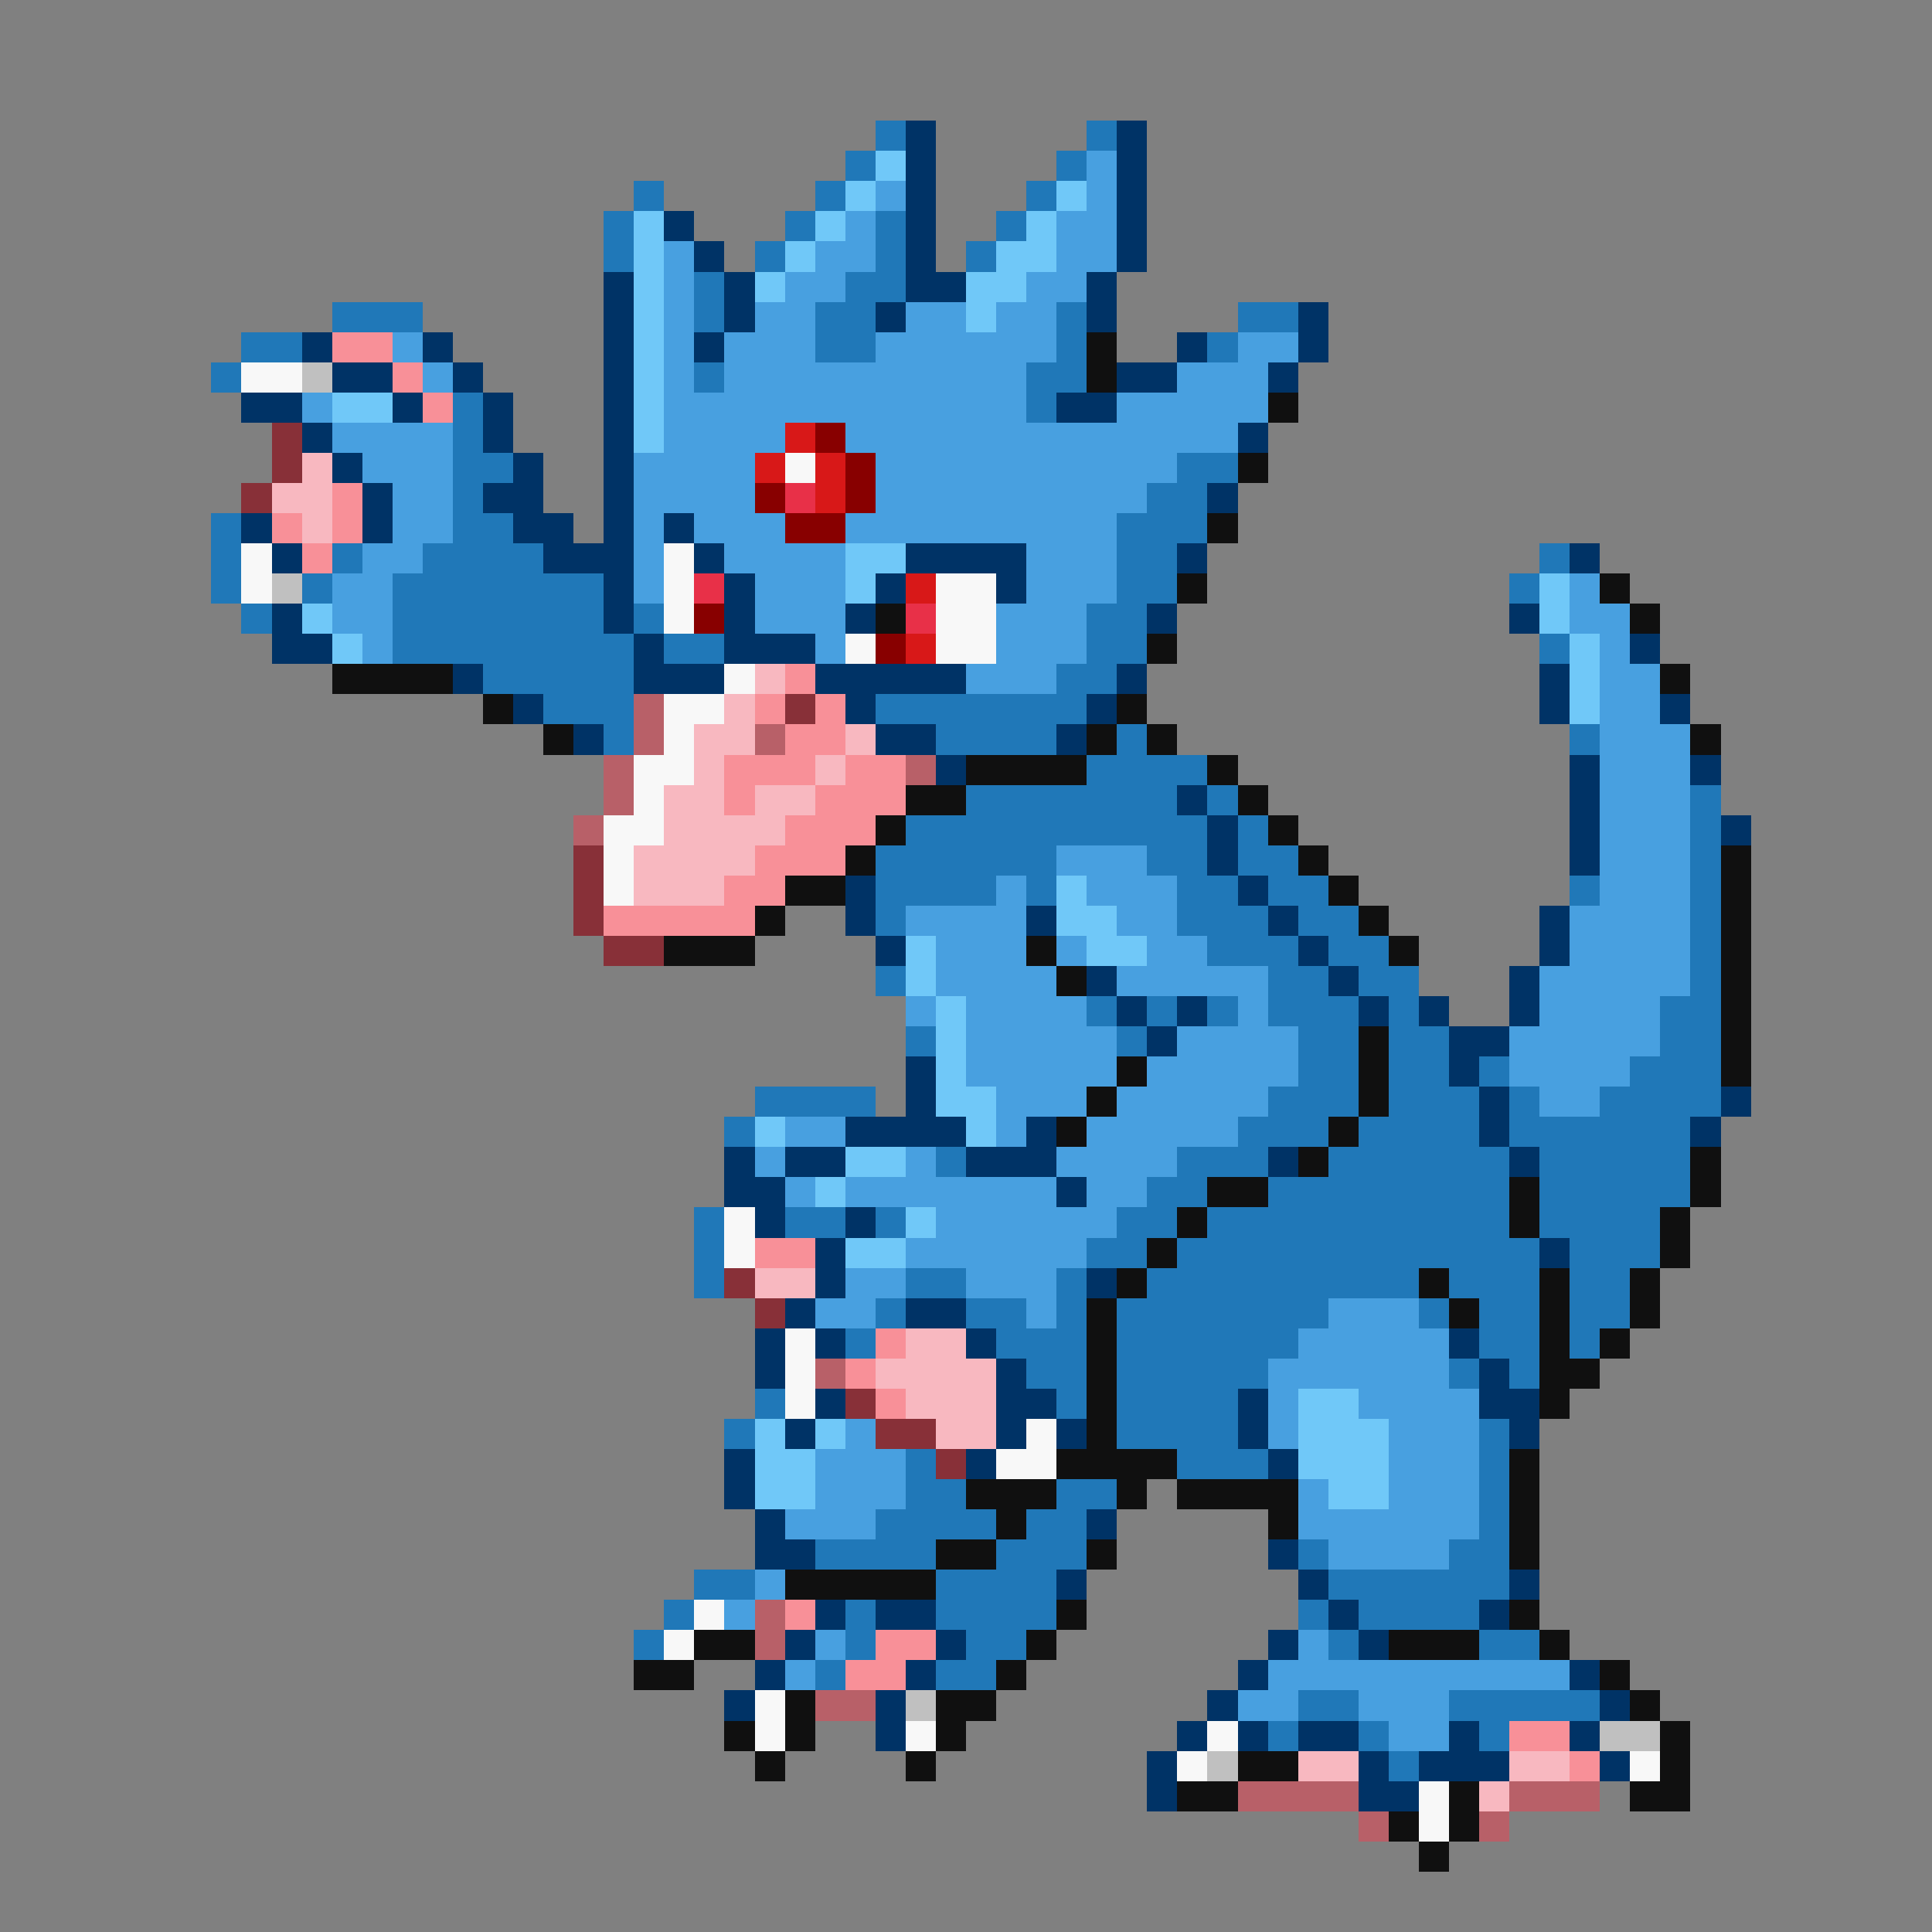 <svg xmlns="http://www.w3.org/2000/svg" viewBox="0 -0.5 64 64" shape-rendering="crispEdges">
<rect x="0" y="-0.5" width="64" height="64" fill="#808080" stroke="none"/>
<path stroke="#2078b8" d="M29 4h1M36 4h1M28 5h1M35 5h1M21 6h1M27 6h1M34 6h1M20 7h1M26 7h1M29 7h1M33 7h1M20 8h1M25 8h1M29 8h1M32 8h1M23 9h1M28 9h2M11 10h3M23 10h1M27 10h2M35 10h1M41 10h2M8 11h2M27 11h2M35 11h1M40 11h1M7 12h1M23 12h1M34 12h2M15 13h1M34 13h1M15 14h1M15 15h2M39 15h2M15 16h1M38 16h2M7 17h1M15 17h2M37 17h3M7 18h1M11 18h1M14 18h4M37 18h2M51 18h1M7 19h1M10 19h1M13 19h7M37 19h2M50 19h1M8 20h1M13 20h7M21 20h1M36 20h2M13 21h8M22 21h2M36 21h2M51 21h1M16 22h5M35 22h2M18 23h3M29 23h7M20 24h1M31 24h4M37 24h1M52 24h1M36 25h4M32 26h7M40 26h1M56 26h1M30 27h10M41 27h1M56 27h1M29 28h6M38 28h2M41 28h2M56 28h1M29 29h4M34 29h1M39 29h2M42 29h2M52 29h1M56 29h1M29 30h1M39 30h3M43 30h2M56 30h1M40 31h3M44 31h2M56 31h1M29 32h1M42 32h2M45 32h2M56 32h1M36 33h1M38 33h1M40 33h1M42 33h3M46 33h1M55 33h2M30 34h1M37 34h1M43 34h2M46 34h2M55 34h2M43 35h2M46 35h2M49 35h1M54 35h3M25 36h4M42 36h3M46 36h3M50 36h1M53 36h4M24 37h1M41 37h3M45 37h4M50 37h6M31 38h1M39 38h3M44 38h6M51 38h5M38 39h2M42 39h8M51 39h5M23 40h1M26 40h2M29 40h1M37 40h2M40 40h10M51 40h4M23 41h1M36 41h2M39 41h12M52 41h3M23 42h1M30 42h2M35 42h1M38 42h9M48 42h3M52 42h2M29 43h1M32 43h2M35 43h1M37 43h7M47 43h1M49 43h2M52 43h2M28 44h1M33 44h3M37 44h6M49 44h2M52 44h1M34 45h2M37 45h5M48 45h1M50 45h1M25 46h1M35 46h1M37 46h4M24 47h1M37 47h4M49 47h1M30 48h1M39 48h3M49 48h1M30 49h2M35 49h2M49 49h1M29 50h4M34 50h2M49 50h1M27 51h4M33 51h3M43 51h1M48 51h2M23 52h2M31 52h4M44 52h6M22 53h1M28 53h1M31 53h4M43 53h1M45 53h4M21 54h1M28 54h1M32 54h2M44 54h1M49 54h2M27 55h1M31 55h2M43 56h2M48 56h5M42 57h1M45 57h1M49 57h1M46 58h1" />
<path stroke="#003366" d="M30 4h1M37 4h1M30 5h1M37 5h1M30 6h1M37 6h1M22 7h1M30 7h1M37 7h1M23 8h1M30 8h1M37 8h1M20 9h1M24 9h1M30 9h2M36 9h1M20 10h1M24 10h1M29 10h1M36 10h1M43 10h1M10 11h1M14 11h1M20 11h1M23 11h1M39 11h1M43 11h1M11 12h2M15 12h1M20 12h1M37 12h2M42 12h1M8 13h2M13 13h1M16 13h1M20 13h1M35 13h2M10 14h1M16 14h1M20 14h1M41 14h1M11 15h1M17 15h1M20 15h1M12 16h1M16 16h2M20 16h1M40 16h1M8 17h1M12 17h1M17 17h2M20 17h1M22 17h1M9 18h1M18 18h3M23 18h1M30 18h4M39 18h1M52 18h1M20 19h1M24 19h1M29 19h1M33 19h1M9 20h1M20 20h1M24 20h1M28 20h1M38 20h1M50 20h1M9 21h2M21 21h1M24 21h3M54 21h1M15 22h1M21 22h3M27 22h5M37 22h1M51 22h1M17 23h1M28 23h1M36 23h1M51 23h1M55 23h1M19 24h1M29 24h2M35 24h1M31 25h1M52 25h1M56 25h1M39 26h1M52 26h1M40 27h1M52 27h1M57 27h1M40 28h1M52 28h1M28 29h1M41 29h1M28 30h1M34 30h1M42 30h1M51 30h1M29 31h1M43 31h1M51 31h1M36 32h1M44 32h1M50 32h1M37 33h1M39 33h1M45 33h1M47 33h1M50 33h1M38 34h1M48 34h2M30 35h1M48 35h1M30 36h1M49 36h1M57 36h1M28 37h4M34 37h1M49 37h1M56 37h1M24 38h1M26 38h2M32 38h3M42 38h1M50 38h1M24 39h2M35 39h1M25 40h1M28 40h1M27 41h1M51 41h1M27 42h1M36 42h1M26 43h1M30 43h2M25 44h1M27 44h1M32 44h1M48 44h1M25 45h1M33 45h1M49 45h1M27 46h1M33 46h2M41 46h1M49 46h2M26 47h1M33 47h1M35 47h1M41 47h1M50 47h1M24 48h1M32 48h1M42 48h1M24 49h1M25 50h1M36 50h1M25 51h2M42 51h1M35 52h1M43 52h1M50 52h1M27 53h1M29 53h2M44 53h1M49 53h1M26 54h1M31 54h1M42 54h1M45 54h1M25 55h1M30 55h1M41 55h1M52 55h1M24 56h1M29 56h1M40 56h1M53 56h1M29 57h1M39 57h1M41 57h1M43 57h2M48 57h1M52 57h1M38 58h1M45 58h1M47 58h3M53 58h1M38 59h1M45 59h2" />
<path stroke="#70c8f8" d="M29 5h1M28 6h1M35 6h1M21 7h1M27 7h1M34 7h1M21 8h1M26 8h1M33 8h2M21 9h1M25 9h1M32 9h2M21 10h1M32 10h1M21 11h1M21 12h1M11 13h2M21 13h1M21 14h1M28 18h2M28 19h1M51 19h1M10 20h1M51 20h1M11 21h1M52 21h1M52 22h1M52 23h1M35 29h1M35 30h2M30 31h1M36 31h2M30 32h1M31 33h1M31 34h1M31 35h1M31 36h2M25 37h1M32 37h1M28 38h2M27 39h1M30 40h1M28 41h2M43 46h2M25 47h1M27 47h1M43 47h3M25 48h2M43 48h3M25 49h2M44 49h2" />
<path stroke="#48a0e0" d="M36 5h1M29 6h1M36 6h1M28 7h1M35 7h2M22 8h1M27 8h2M35 8h2M22 9h1M26 9h2M34 9h2M22 10h1M25 10h2M30 10h2M33 10h2M13 11h1M22 11h1M24 11h3M29 11h6M41 11h2M14 12h1M22 12h1M24 12h10M39 12h3M10 13h1M22 13h12M37 13h5M11 14h4M22 14h4M28 14h13M12 15h3M21 15h4M29 15h10M13 16h2M21 16h4M29 16h9M13 17h2M21 17h1M23 17h3M28 17h9M12 18h2M21 18h1M24 18h4M34 18h3M11 19h2M21 19h1M25 19h3M34 19h3M52 19h1M11 20h2M25 20h3M33 20h3M52 20h2M12 21h1M27 21h1M33 21h3M53 21h1M32 22h3M53 22h2M53 23h2M53 24h3M53 25h3M53 26h3M53 27h3M35 28h3M53 28h3M33 29h1M36 29h3M53 29h3M30 30h4M37 30h2M52 30h4M31 31h3M35 31h1M38 31h2M52 31h4M31 32h4M37 32h5M51 32h5M30 33h1M32 33h4M41 33h1M51 33h4M32 34h5M39 34h4M50 34h5M32 35h5M38 35h5M50 35h4M33 36h3M37 36h5M51 36h2M26 37h2M33 37h1M36 37h5M25 38h1M30 38h1M35 38h4M26 39h1M28 39h7M36 39h2M31 40h6M30 41h6M28 42h2M32 42h3M27 43h2M34 43h1M44 43h3M43 44h5M42 45h6M42 46h1M45 46h4M28 47h1M42 47h1M46 47h3M27 48h3M46 48h3M27 49h3M43 49h1M46 49h3M26 50h3M43 50h6M44 51h4M25 52h1M24 53h1M27 54h1M43 54h1M26 55h1M42 55h10M41 56h2M45 56h3M46 57h2" />
<path stroke="#f89098" d="M11 11h2M13 12h1M14 13h1M11 16h1M9 17h1M11 17h1M10 18h1M26 22h1M25 23h1M27 23h1M26 24h2M24 25h3M28 25h2M24 26h1M27 26h3M26 27h3M25 28h3M24 29h2M20 30h5M25 41h2M29 44h1M28 45h1M29 46h1M26 53h1M29 54h2M28 55h2M50 57h2M52 58h1" />
<path stroke="#101010" d="M36 11h1M36 12h1M42 13h1M41 15h1M40 17h1M39 19h1M53 19h1M29 20h1M54 20h1M38 21h1M11 22h4M55 22h1M16 23h1M37 23h1M18 24h1M36 24h1M38 24h1M56 24h1M32 25h4M40 25h1M30 26h2M41 26h1M29 27h1M42 27h1M28 28h1M43 28h1M57 28h1M26 29h2M44 29h1M57 29h1M25 30h1M45 30h1M57 30h1M22 31h3M34 31h1M46 31h1M57 31h1M35 32h1M57 32h1M57 33h1M45 34h1M57 34h1M37 35h1M45 35h1M57 35h1M36 36h1M45 36h1M35 37h1M44 37h1M43 38h1M56 38h1M40 39h2M50 39h1M56 39h1M39 40h1M50 40h1M55 40h1M38 41h1M55 41h1M37 42h1M47 42h1M51 42h1M54 42h1M36 43h1M48 43h1M51 43h1M54 43h1M36 44h1M51 44h1M53 44h1M36 45h1M51 45h2M36 46h1M51 46h1M36 47h1M35 48h4M50 48h1M32 49h3M37 49h1M39 49h4M50 49h1M33 50h1M42 50h1M50 50h1M31 51h2M36 51h1M50 51h1M26 52h5M35 53h1M50 53h1M23 54h2M34 54h1M46 54h3M51 54h1M21 55h2M33 55h1M53 55h1M26 56h1M31 56h2M54 56h1M24 57h1M26 57h1M31 57h1M55 57h1M25 58h1M30 58h1M41 58h2M55 58h1M39 59h2M48 59h1M54 59h2M46 60h1M48 60h1M47 61h1" />
<path stroke="#f8f8f8" d="M8 12h2M26 15h1M8 18h1M22 18h1M8 19h1M22 19h1M31 19h2M22 20h1M31 20h2M28 21h1M31 21h2M24 22h1M22 23h2M22 24h1M21 25h2M21 26h1M20 27h2M20 28h1M20 29h1M24 40h1M24 41h1M26 44h1M26 45h1M26 46h1M34 47h1M33 48h2M23 53h1M22 54h1M25 56h1M25 57h1M30 57h1M40 57h1M39 58h1M54 58h1M47 59h1M47 60h1" />
<path stroke="#c0c0c0" d="M10 12h1M9 19h1M30 56h1M53 57h2M40 58h1" />
<path stroke="#883038" d="M9 14h1M9 15h1M8 16h1M26 23h1M19 28h1M19 29h1M19 30h1M20 31h2M24 42h1M25 43h1M28 46h1M29 47h2M31 48h1" />
<path stroke="#d81818" d="M26 14h1M25 15h1M27 15h1M27 16h1M30 19h1M30 21h1" />
<path stroke="#880000" d="M27 14h1M28 15h1M25 16h1M28 16h1M26 17h2M23 20h1M29 21h1" />
<path stroke="#f8b8c0" d="M10 15h1M9 16h2M10 17h1M25 22h1M24 23h1M23 24h2M28 24h1M23 25h1M27 25h1M22 26h2M25 26h2M22 27h4M21 28h4M21 29h3M25 42h2M30 44h2M29 45h4M30 46h3M31 47h2M43 58h2M50 58h2M49 59h1" />
<path stroke="#e83048" d="M26 16h1M23 19h1M30 20h1" />
<path stroke="#b86068" d="M21 23h1M21 24h1M25 24h1M20 25h1M30 25h1M20 26h1M19 27h1M27 45h1M25 53h1M25 54h1M27 56h2M41 59h4M50 59h3M45 60h1M49 60h1" />
</svg>